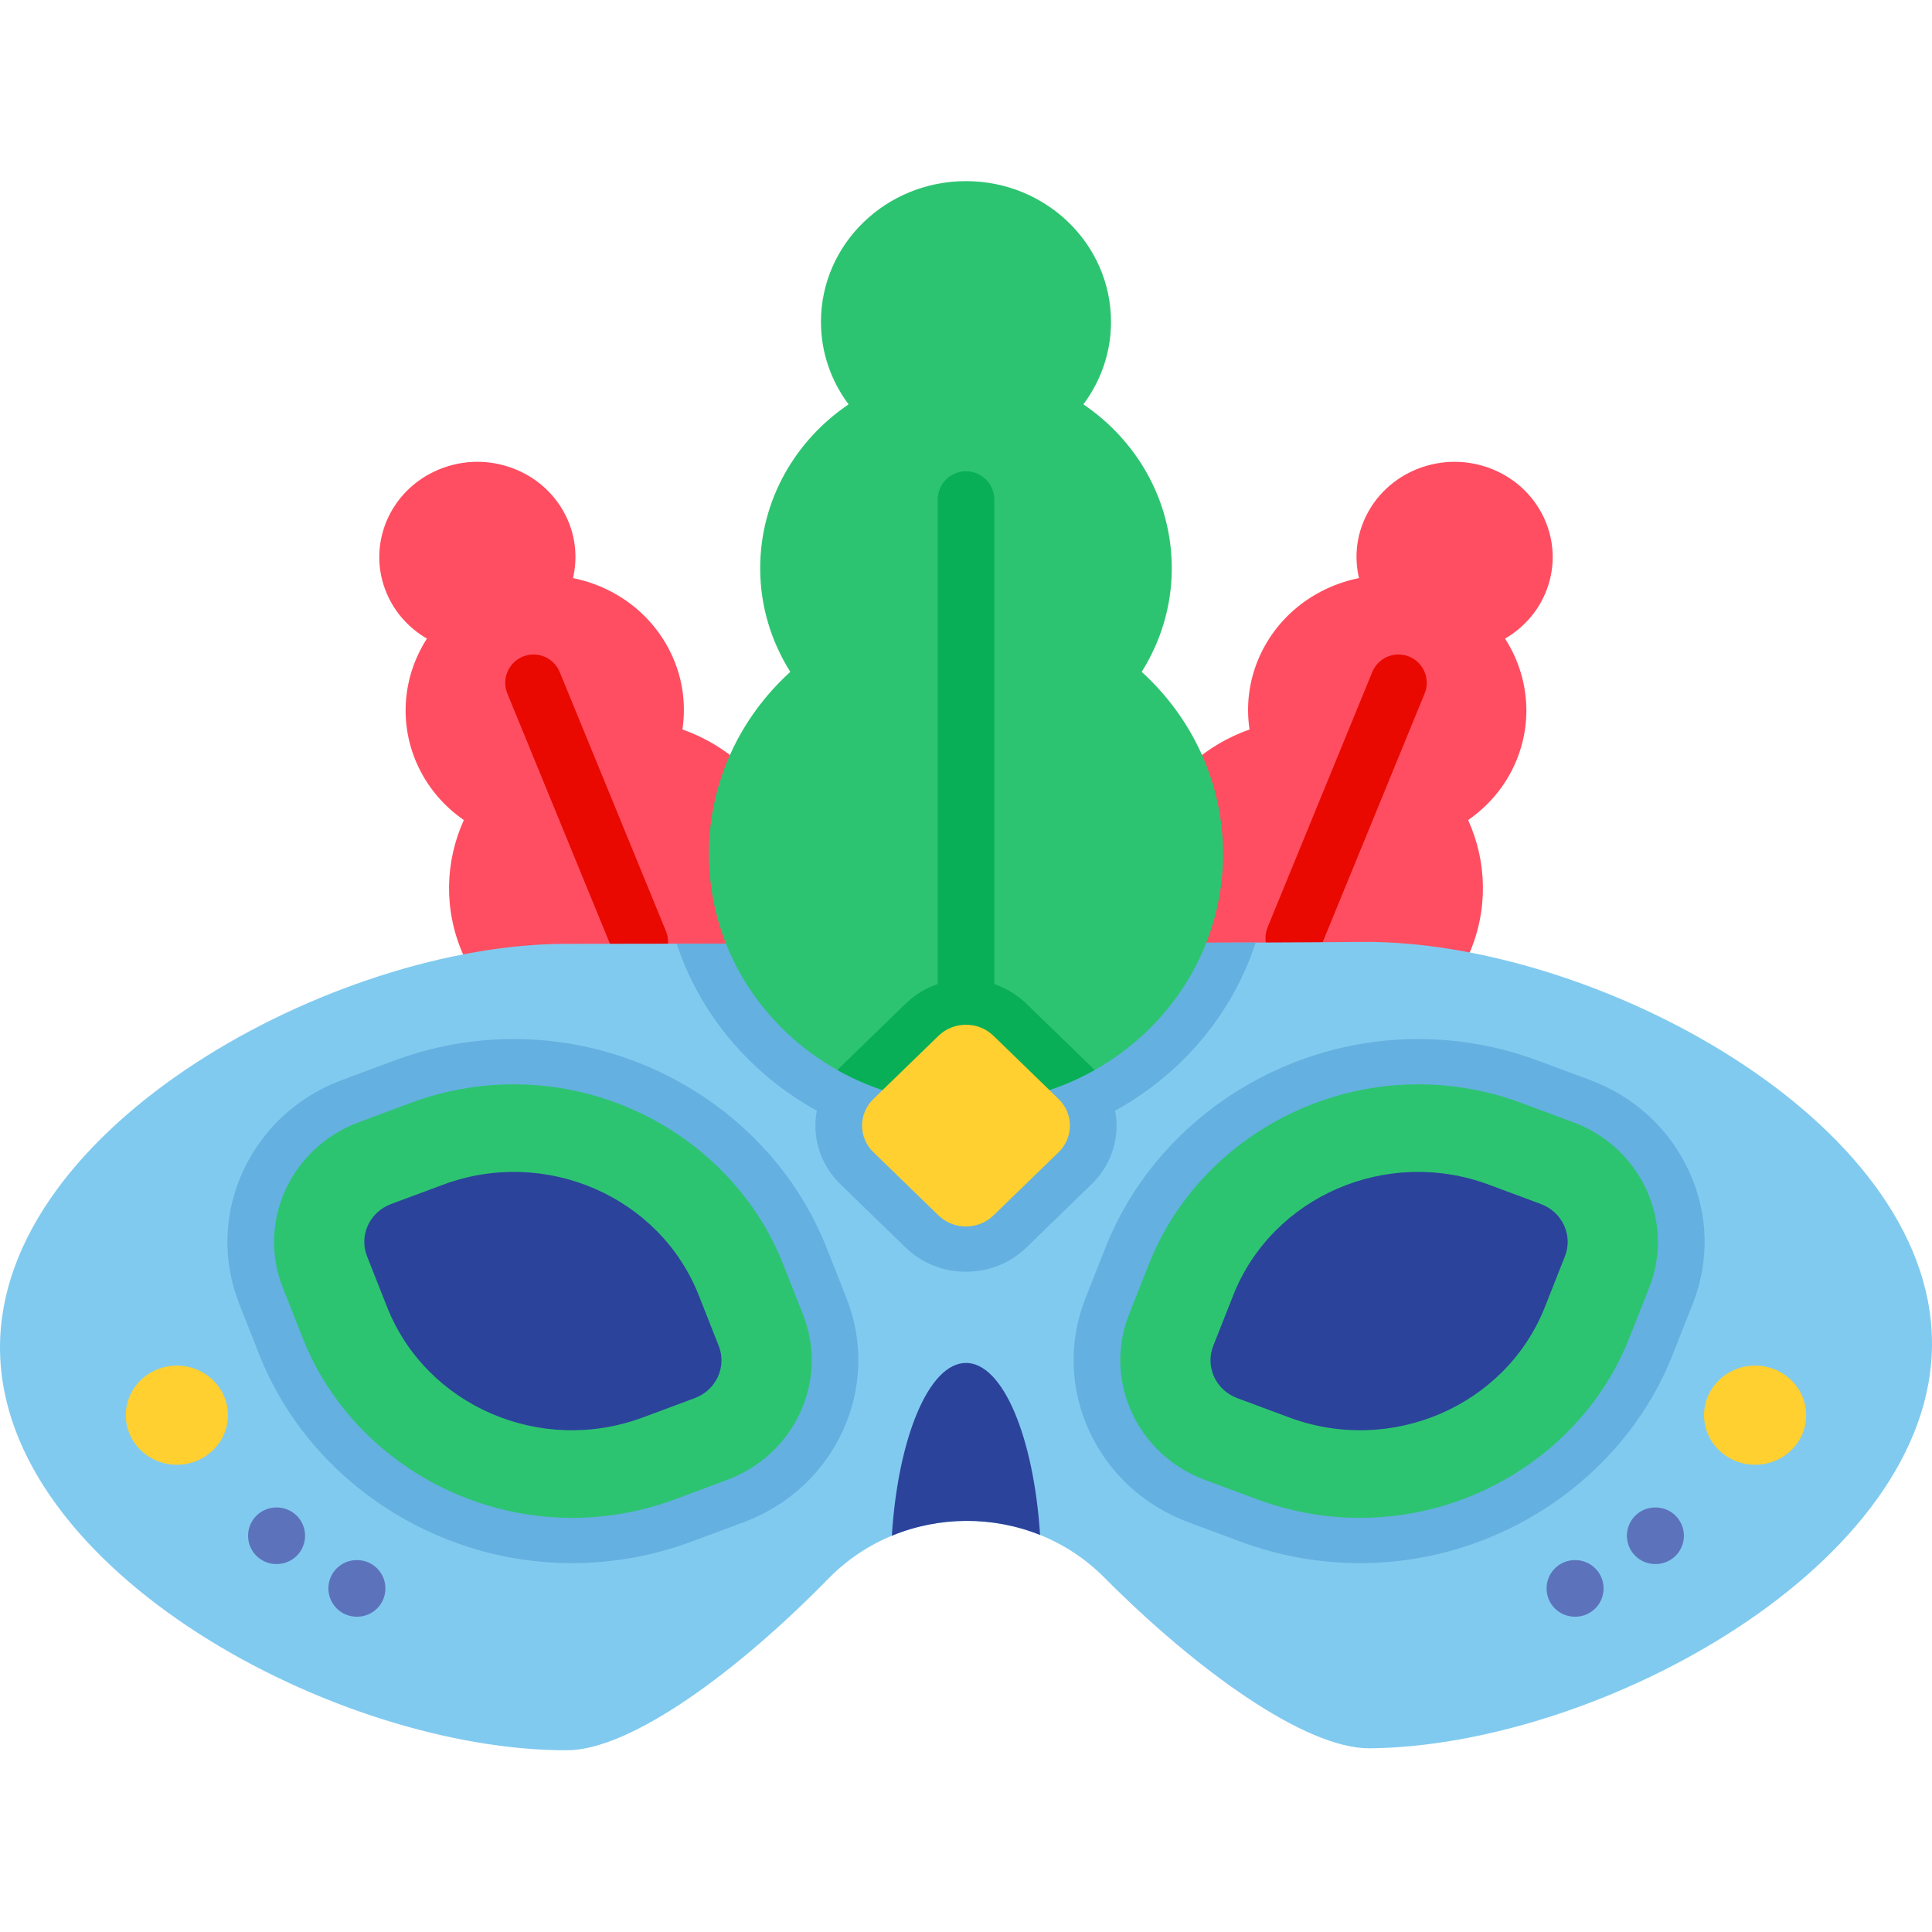 <svg viewBox="0 -48 512.001 512" xmlns="http://www.w3.org/2000/svg"><path d="m331.137 145.316c-.93-6.277-.199-12.871 2.555-19.129 4.922-11.199 15.039-18.688 26.457-20.988-1.176-5.008-.816-10.398 1.418-15.48 5.641-12.816 20.914-18.773 34.121-13.301 13.203 5.473 19.34 20.301 13.703 33.117-2.238 5.082-6 9.062-10.535 11.703 6.184 9.598 7.609 21.867 2.688 33.066-2.754 6.258-7.152 11.332-12.469 15.02 4.949 10.926 5.422 23.734.211 35.578-9.992 22.723-37.066 33.277-60.473 23.578-23.41-9.703-34.281-35.984-24.289-58.703 5.207-11.844 15.062-20.375 26.613-24.461zm0 0" fill="#ff4e61"/><path d="m180.855 145.316c.934-6.277.203-12.871-2.551-19.129-4.926-11.199-15.039-18.688-26.457-20.988 1.172-5.008.816-10.398-1.422-15.48-5.637-12.816-20.91-18.773-34.117-13.301-13.203 5.473-19.34 20.301-13.703 33.117 2.234 5.082 6 9.062 10.535 11.703-6.184 9.598-7.613 21.867-2.688 33.066 2.754 6.258 7.152 11.332 12.469 15.02-4.949 10.926-5.422 23.734-.211 35.578 9.992 22.723 37.066 33.277 60.473 23.578 23.406-9.703 34.281-35.984 24.289-58.703-5.207-11.844-15.062-20.375-26.617-24.461zm0 0" fill="#ff4e61"/><path d="m342.867 208.086c-.949 0-1.91-.18-2.844-.562-3.832-1.57-5.664-5.953-4.094-9.785l27.738-67.637c1.57-3.832 5.949-5.664 9.785-4.094 3.832 1.574 5.664 5.953 4.09 9.785l-27.734 67.637c-1.188 2.902-3.988 4.656-6.941 4.656zm0 0" fill="#e90900"/><path d="m169.551 209.117c-2.953 0-5.75-1.758-6.941-4.656l-28.156-68.664c-1.574-3.832.262-8.215 4.094-9.785 3.832-1.574 8.211.262 9.785 4.094l28.156 68.664c1.57 3.832-.262 8.211-4.094 9.785-.93.383-1.895.562-2.844.562zm0 0" fill="#e90900"/><path d="m512 307.539c.523 59.008-88.227 107.258-149.016 107.777-17.227.141-46.297-21.078-70.363-45.289-4.977-5-10.773-8.75-16.988-11.25-12.555-5.039-26.785-4.969-39.289.211-6.16 2.551-11.887 6.34-16.801 11.359-23.688 24.242-52.199 45.449-69.293 45.492-60.789.148-150.094-47.57-150.25-106.582-.152-59.016 88.902-106.977 149.695-107.129 8.395-.02 18.461-.039 29.629-.039 45.242-.07 108.652-.098 153.445-.301 10.652-.047 20.25-.098 28.297-.168 60.789-.52 150.406 46.906 150.934 105.918zm0 0" fill="#81caef"/><path d="m295.516 246.34c.246 1.289.383 2.609.383 3.961 0 5.867-2.352 11.398-6.637 15.547l-17.234 16.742c-4.285 4.16-9.973 6.438-16.027 6.438-6.059 0-11.746-2.277-16.031-6.438l-17.234-16.742c-4.285-4.148-6.645-9.68-6.645-15.547 0-1.352.141-2.672.379-3.961-17.48-9.609-30.926-25.379-37.148-44.25 45.246-.07 108.652-.102 153.445-.301-6.18 19-19.676 34.891-37.25 44.551zm0 0" fill="#64b0e0"/><path d="m275.633 358.781c-12.559-5.039-26.785-4.969-39.289.211 1.656-26.031 9.828-45.801 19.656-45.801 9.805 0 17.953 19.668 19.633 45.59zm0 0" fill="#2c439b"/><path d="m324.125 178.309c0 24.473-13.691 45.832-34.047 57.27-10.023 5.641-21.664 8.859-34.078 8.859s-24.066-3.219-34.09-8.859c-20.355-11.438-34.047-32.801-34.047-57.27 0-19.039 8.305-36.188 21.57-48.258-5.027-8.012-7.973-17.379-7.973-27.449 0-18 9.281-33.883 23.426-43.441-4.594-6.148-7.324-13.68-7.324-21.852 0-20.609 17.203-37.309 38.438-37.309 21.23 0 38.434 16.699 38.434 37.309 0 8.172-2.738 15.703-7.324 21.852 14.145 9.559 23.426 25.441 23.426 43.441 0 10.07-2.945 19.438-7.973 27.449 13.27 12.07 21.562 29.219 21.562 48.258zm0 0" fill="#2dc471"/><path d="m290.078 235.582c-10.023 5.637-21.664 8.859-34.078 8.859s-24.066-3.223-34.09-8.859c.27-.293.547-.57.824-.84l17.234-16.73c4.285-4.16 9.973-6.453 16.031-6.453s11.742 2.293 16.027 6.453l17.238 16.73c.277.266.555.547.812.84zm0 0" fill="#08af57"/><path d="m256 229.992c-4.145 0-7.5-3.355-7.5-7.5v-138.105c0-4.145 3.355-7.5 7.5-7.5 4.141 0 7.5 3.355 7.5 7.5v138.105c0 4.145-3.359 7.5-7.5 7.5zm0 0" fill="#08af57"/><path d="m248.715 274.102-17.242-16.734c-4.023-3.902-4.023-10.234 0-14.141l17.242-16.734c4.02-3.906 10.543-3.906 14.566 0l17.242 16.734c4.023 3.906 4.023 10.238 0 14.141l-17.242 16.734c-4.023 3.906-10.543 3.906-14.566 0zm0 0" fill="#ffd02f"/><path d="m478.652 327.039c0-7.254-6.055-13.137-13.527-13.137s-13.531 5.883-13.531 13.137c0 7.25 6.059 13.133 13.531 13.133s13.527-5.883 13.527-13.133zm0 0" fill="#ffd02f"/><path d="m60.402 327.039c0-7.254-6.059-13.137-13.531-13.137s-13.527 5.883-13.527 13.137c0 7.25 6.055 13.133 13.527 13.133s13.531-5.883 13.531-13.133zm0 0" fill="#ffd02f"/><path d="m360.441 366.25c-10.867 0-21.547-1.922-31.742-5.715l-13.789-5.129c-24.363-9.062-36.594-35.68-27.258-59.336l5.285-13.387c13.062-33.094 46.367-55.328 82.871-55.328 10.863 0 21.543 1.922 31.742 5.719l13.785 5.129c11.793 4.383 21.125 12.977 26.277 24.195 5.152 11.219 5.504 23.699.984 35.145l-5.285 13.379c-13.062 33.094-46.367 55.328-82.871 55.328zm0 0" fill="#64b0e0"/><path d="m360.441 354.25c-9.348 0-18.539-1.656-27.316-4.922l-13.789-5.129c-18-6.695-27.035-26.359-20.141-43.832l5.285-13.391c11.246-28.48 39.91-47.621 71.328-47.621 9.344 0 18.539 1.656 27.32 4.922l13.785 5.129c18.004 6.699 27.039 26.367 20.137 43.84l-5.281 13.383c-11.246 28.484-39.91 47.621-71.328 47.621zm0 0" fill="#2dc471"/><path d="m321.527 308.668 5.285-13.383c10.367-26.262 40.703-39.395 67.758-29.332l13.785 5.129c5.699 2.121 8.551 8.324 6.367 13.855l-5.285 13.383c-10.367 26.266-40.703 39.395-67.758 29.332l-13.785-5.129c-5.703-2.121-8.551-8.324-6.367-13.855zm0 0" fill="#2c439b"/><path d="m151.555 366.25c-36.504 0-69.809-22.234-82.871-55.328l-5.285-13.383c-9.336-23.652 2.891-50.27 27.258-59.336l13.793-5.129c10.195-3.793 20.875-5.719 31.738-5.719 36.504 0 69.809 22.234 82.871 55.328l5.285 13.383c9.336 23.656-2.895 50.277-27.258 59.34l-13.789 5.129c-10.195 3.793-20.875 5.715-31.738 5.715zm0 0" fill="#64b0e0"/><path d="m151.555 354.25c-31.418 0-60.082-19.141-71.328-47.621l-5.281-13.383c-6.902-17.477 2.133-37.141 20.137-43.84l13.789-5.129c8.781-3.266 17.973-4.922 27.316-4.922 31.422 0 60.086 19.137 71.328 47.621l5.285 13.383c6.898 17.48-2.137 37.145-20.137 43.84l-13.789 5.129c-8.781 3.266-17.973 4.922-27.316 4.922-.004 0-.004 0-.004 0zm0 0" fill="#2dc471"/><path d="m190.469 308.668-5.281-13.383c-10.367-26.262-40.707-39.395-67.758-29.332l-13.789 5.129c-5.699 2.121-8.551 8.324-6.367 13.855l5.285 13.383c10.367 26.266 40.703 39.395 67.758 29.332l13.789-5.129c5.699-2.121 8.547-8.324 6.363-13.855zm0 0" fill="#2c439b"/><g fill="#5c73bc"><path d="m73.352 366.492c-.023 0-.047 0-.07 0h-.109c-4.141-.039-7.469-3.426-7.434-7.566.035-4.121 3.387-7.434 7.5-7.434h.066.109c4.145.035 7.473 3.426 7.434 7.566-.035 4.117-3.387 7.434-7.496 7.434zm0 0"/><path d="m94.641 380.445h-.113c-4.141 0-7.5-3.355-7.5-7.5 0-4.141 3.359-7.5 7.5-7.5h.113c4.141 0 7.5 3.359 7.5 7.5 0 4.145-3.359 7.5-7.5 7.5zm0 0"/><path d="m438.645 366.492c-4.109 0-7.461-3.316-7.496-7.434-.039-4.145 3.289-7.531 7.434-7.566h.109.066c4.113 0 7.465 3.312 7.5 7.434.035 4.141-3.293 7.527-7.434 7.566h-.109c-.023 0-.047 0-.07 0zm0 0"/><path d="m417.469 380.445h-.113c-4.141 0-7.5-3.355-7.5-7.5 0-4.141 3.359-7.5 7.5-7.5h.113c4.141 0 7.5 3.359 7.5 7.5 0 4.145-3.359 7.5-7.5 7.5zm0 0"/></g></svg>
